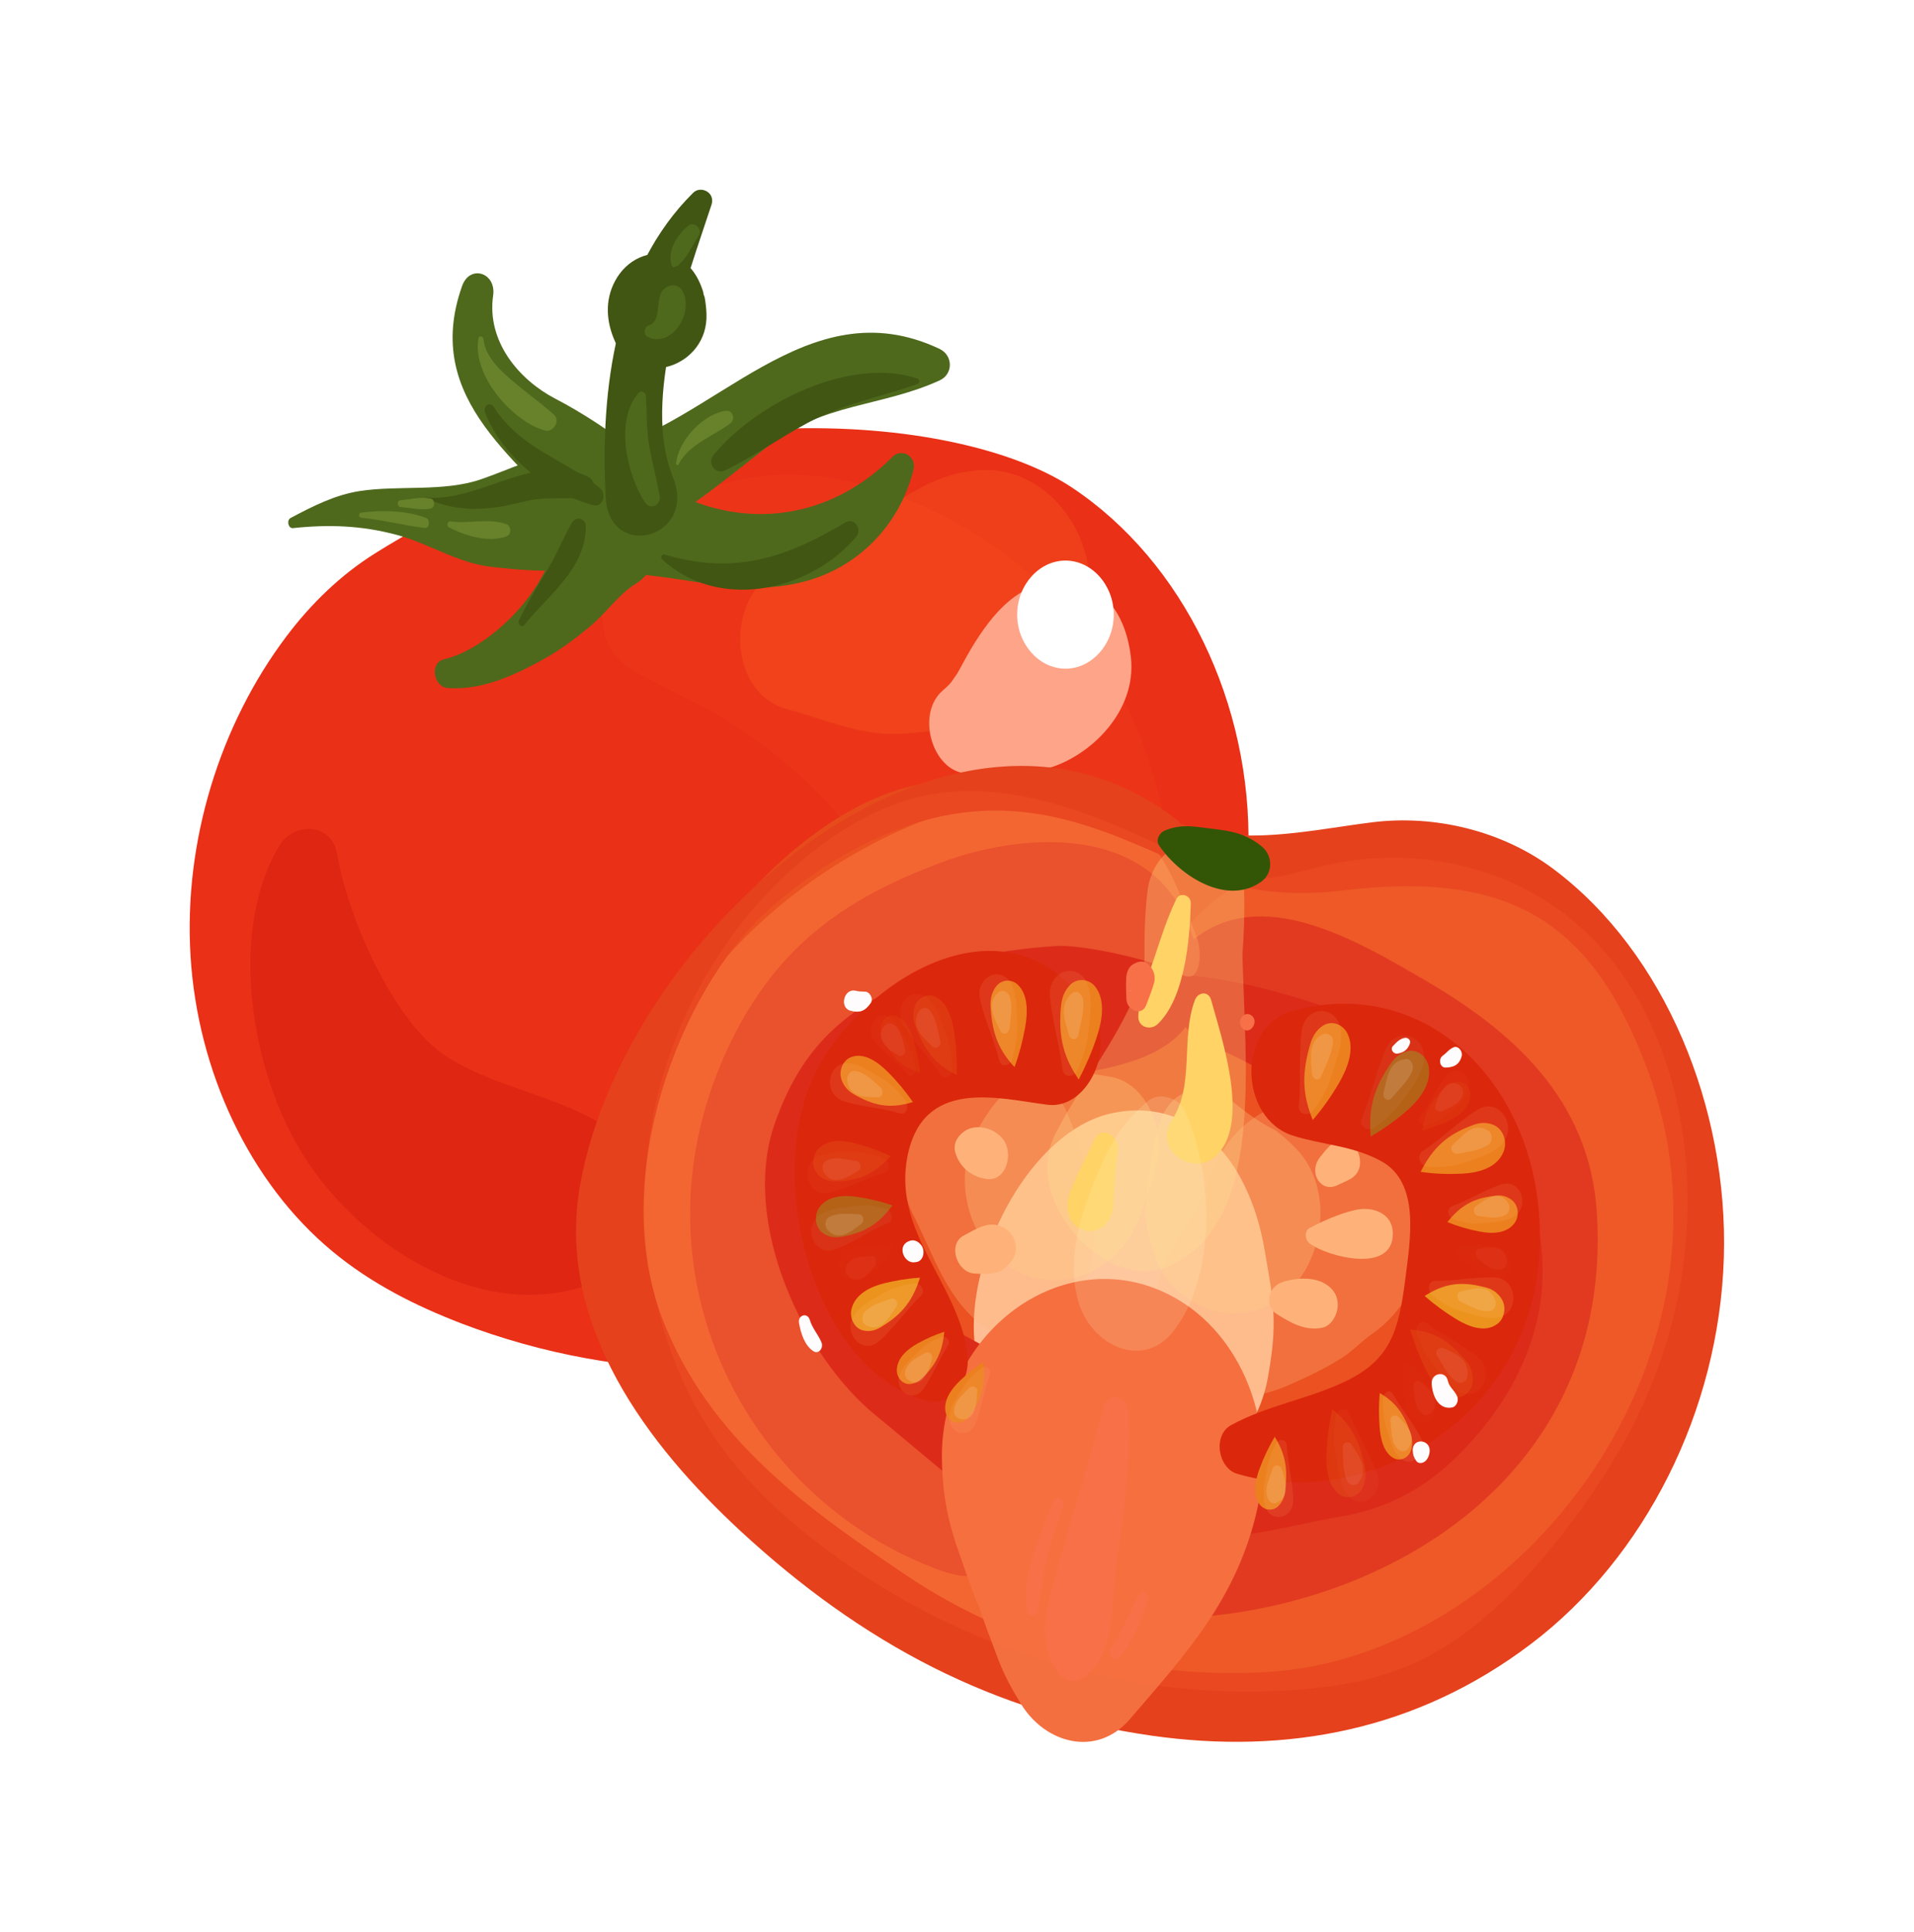 <svg width="111" height="112" viewBox="0 0 111 112" fill="none" xmlns="http://www.w3.org/2000/svg">
<g filter="url(#filter0_d)">
<path d="M21.751 26.085C19.79 27.312 18.063 28.971 16.616 30.891C12.765 35.997 10.641 42.775 11.05 49.435C11.458 56.109 14.469 62.573 19.277 66.556C21.529 68.424 24.108 69.717 26.757 70.735C36.198 74.34 46.712 74.314 56.13 70.631C58.137 69.847 60.121 68.894 61.86 67.523C65.255 64.846 67.543 60.732 69.305 56.514C70.297 54.137 71.16 51.681 71.709 49.135C72.117 47.228 72.351 45.269 72.397 43.297C72.619 34.848 68.651 26.568 62.151 22.258C55.523 17.87 37.283 16.316 21.751 26.085Z" fill="#EA3017"/>
<g opacity="0.29">
<path opacity="0.29" d="M36.292 32.589C37.097 33.203 40.166 34.574 41.87 35.605C44.484 37.212 46.456 38.844 48.521 41.143C49.595 42.344 49.968 45.596 49.712 47.059C49.082 50.546 46.748 54.646 47.063 59.348C47.355 63.644 49.934 66.752 53.866 66.962C62.957 67.458 67.426 57.402 67.998 48.626C68.5 40.934 65.606 32.941 60.355 27.9C55.897 23.617 48.498 20.404 42.582 21.893C40.399 22.441 36.735 23.617 35.697 26.15C34.833 28.292 34.273 31.048 36.292 32.589Z" fill="#FE6E27"/>
</g>
<g opacity="0.49">
<path opacity="0.49" d="M45.697 35.135C48.054 35.749 49.968 36.728 52.477 36.533C55.546 36.284 59.397 35.71 61.416 32.837C62.805 30.878 63.599 28.788 62.98 26.229C62.268 23.355 59.829 21.201 57.133 21.253C54.298 21.305 52.524 22.82 50.19 24.257C49.011 24.988 47.203 26.333 45.697 26.79C42.091 27.9 41.916 34.143 45.697 35.135Z" fill="#FE6E27"/>
</g>
<g opacity="0.49">
<path opacity="0.49" d="M16.208 43.024C13.069 48.274 14.679 56.788 17.958 61.542C21.681 66.949 28.893 70.958 34.926 68.163C38.194 66.648 38.975 62.247 35.895 59.87C32.884 57.546 29.138 57.285 25.975 55.313C22.848 53.354 20.187 47.242 19.545 43.507C19.219 41.652 17.013 41.692 16.208 43.024Z" fill="#B60807"/>
</g>
<path d="M55.768 38.805C57.413 39.17 59.071 39.001 60.693 38.57C63.202 37.891 65.956 35.253 65.582 32.079C65.302 29.676 64.018 27.756 61.673 27.704C59.152 27.652 57.589 29.493 56.305 31.635C55.978 32.184 55.686 32.771 55.359 33.32C55.756 32.68 55.243 33.45 55.173 33.542C55.021 33.738 54.834 33.894 54.659 34.051C53.166 35.357 54.006 38.426 55.768 38.805Z" fill="#FEA489"/>
<path d="M16.99 24.622C19.056 24.401 20.981 24.466 23.012 25.014C24.914 25.524 26.524 26.647 28.508 26.869C31.355 27.182 35.335 27.561 37.342 24.897C38.089 23.917 38.147 22.624 37.342 21.645C34.751 18.511 30.994 20.718 27.901 21.789C25.742 22.533 23.128 22.128 20.888 22.468C19.429 22.69 18.157 23.343 16.85 24.035C16.605 24.178 16.722 24.649 16.99 24.622Z" fill="#4E691C"/>
<path d="M26.804 10.57C24.412 17.27 30.317 20.757 33.736 24.936C36.268 28.031 40.283 22.807 36.98 20.235C35.452 19.046 33.853 17.975 32.172 17.1C30.13 16.029 28.205 13.822 28.601 11.119C28.776 9.8 27.248 9.33 26.804 10.57Z" fill="#4E691C"/>
<path d="M54.485 14.227C46.76 10.584 41.415 18.654 34.553 20.221C31.11 21.005 32.966 27.221 36.525 25.445C39.524 23.944 41.963 21.88 44.636 19.791C47.728 17.375 51.159 17.584 54.496 16.055C55.29 15.69 55.278 14.606 54.485 14.227Z" fill="#4E691C"/>
<path d="M51.766 20.483C48.813 23.448 44.904 24.493 41.065 23.356C39.022 22.756 34.506 20.327 32.756 22.795C30.842 25.485 34.168 29.351 36.187 26.634C36.21 26.595 36.245 26.556 36.268 26.517C35.697 26.778 35.125 27.052 34.553 27.313C38.824 26.895 42.488 28.881 46.794 27.679C49.735 26.856 52.139 24.519 52.968 21.267C53.189 20.457 52.291 19.961 51.766 20.483Z" fill="#4E691C"/>
<path d="M25.976 33.895C27.971 34.026 29.826 33.164 31.589 32.185C32.545 31.649 33.444 30.97 34.296 30.252C35.148 29.534 35.93 28.423 36.828 27.875C38.859 26.634 38.765 23.239 36.828 21.972C34.704 20.575 32.417 22.403 32.23 24.924C31.997 28.11 28.379 31.61 25.765 32.224C24.878 32.42 25.147 33.843 25.976 33.895Z" fill="#4E691C"/>
<path d="M40.201 5.177C35.708 9.617 34.798 16.513 35.125 22.833C35.323 26.569 40.458 25.21 39.022 21.658C37.19 17.113 39.851 10.179 41.263 5.869C41.496 5.151 40.633 4.746 40.201 5.177Z" fill="#415613"/>
<path d="M38.94 8.82C37.668 8.442 36.338 9.029 35.661 10.309C35.066 11.432 35.159 12.673 35.672 13.809C36.944 16.63 41.087 15.298 40.971 12.203C40.959 11.876 40.924 11.563 40.865 11.236C40.772 10.975 40.679 10.727 40.574 10.466C40.901 12.033 40.971 12.203 40.784 10.936C40.48 9.944 39.897 9.108 38.94 8.82Z" fill="#415613"/>
<path d="M28.134 17.936C29.184 20.587 31.915 22.637 34.401 23.29C34.961 23.434 35.218 22.65 34.774 22.284C32.732 20.626 30.188 20.025 28.636 17.596C28.414 17.256 27.982 17.544 28.134 17.936Z" fill="#415613"/>
<path d="M53.212 15.951C49.408 14.671 44.005 17.244 41.403 20.352C40.971 20.875 41.508 21.541 42.044 21.279C43.69 20.483 45.207 19.399 46.829 18.524C48.906 17.401 51.042 17.035 53.212 16.265C53.341 16.212 53.352 15.99 53.212 15.951Z" fill="#415613"/>
<path d="M38.392 26.425C41.612 29.416 46.875 28.358 49.641 25.145C50.038 24.688 49.536 23.996 49.046 24.284C45.487 26.399 42.511 27.339 38.532 26.151C38.403 26.112 38.275 26.321 38.392 26.425Z" fill="#415613"/>
<path d="M30.41 30.238C31.717 28.567 33.981 26.999 33.969 24.531C33.969 24.048 33.409 23.904 33.176 24.296C32.627 25.236 32.242 26.255 31.659 27.182C31.099 28.07 30.562 29.011 30.095 29.964C30.002 30.186 30.259 30.434 30.41 30.238Z" fill="#415613"/>
<path d="M24.715 22.898C26.093 23.499 27.248 23.604 28.718 23.421C29.348 23.342 29.955 23.172 30.574 23.042C31.682 22.794 32.733 22.964 33.841 22.846C34.343 22.794 34.693 21.958 34.133 21.658C31.157 20.117 27.796 23.133 24.727 22.846C24.692 22.833 24.692 22.885 24.715 22.898Z" fill="#415613"/>
<path d="M20.957 24.022C22.194 24.14 23.396 24.466 24.622 24.61C24.925 24.649 24.96 24.127 24.692 24.022C23.49 23.591 22.194 23.565 20.957 23.722C20.782 23.735 20.782 23.996 20.957 24.022Z" fill="#67822B"/>
<path d="M23.233 23.395C23.805 23.447 24.423 23.604 24.983 23.486C25.24 23.434 25.24 22.964 24.983 22.912C24.411 22.794 23.805 22.951 23.233 23.003C23.011 23.029 23.011 23.369 23.233 23.395Z" fill="#67822B"/>
<path d="M26.022 24.571C27.025 25.08 28.286 25.472 29.359 25.106C29.674 25.002 29.674 24.505 29.359 24.388C28.332 24.022 27.177 24.388 26.103 24.231C25.952 24.218 25.893 24.505 26.022 24.571Z" fill="#67822B"/>
<path d="M27.749 13.614C27.352 15.847 29.85 18.511 31.623 18.968C32.067 19.086 32.534 18.407 32.114 18.028C31.46 17.453 30.771 16.944 30.095 16.395C29.325 15.755 28.134 14.828 28.041 13.653C28.017 13.496 27.784 13.431 27.749 13.614Z" fill="#67822B"/>
<path d="M39.361 20.914C39.979 19.726 41.379 19.295 42.348 18.55C42.698 18.276 42.465 17.754 42.068 17.819C40.831 18.015 39.372 19.439 39.209 20.862C39.197 20.966 39.325 20.992 39.361 20.914Z" fill="#67822B"/>
<path d="M37.54 13.521C38.847 14.214 40.235 12.294 39.617 10.936C39.348 10.361 38.648 10.466 38.368 10.936C38.03 11.497 38.356 12.646 37.621 12.868C37.376 12.947 37.283 13.391 37.54 13.521Z" fill="#4E691C"/>
<path d="M37.026 16.787C35.638 18.393 36.361 21.54 37.4 23.12C37.703 23.59 38.357 23.316 38.252 22.715C38.077 21.788 37.843 20.874 37.668 19.947C37.482 18.941 37.517 17.988 37.458 16.969C37.447 16.747 37.19 16.604 37.026 16.787Z" fill="#4E691C"/>
<path d="M39.279 9.107C39.256 9.173 39.233 9.238 39.221 9.303C39.174 9.447 39.419 9.447 39.373 9.303C39.349 9.238 39.326 9.173 39.314 9.107C39.303 9.094 39.279 9.094 39.279 9.107Z" fill="#4E691C"/>
<path d="M39.127 9.487C39.734 9.212 40.143 8.233 40.516 7.671C40.761 7.306 40.294 6.848 39.968 7.057C39.373 7.475 38.649 8.52 38.952 9.382C38.976 9.447 39.057 9.526 39.127 9.487Z" fill="#4E691C"/>
<path d="M61.79 32.772C63.319 32.772 64.591 31.348 64.591 29.637C64.591 27.926 63.319 26.503 61.79 26.503C60.261 26.503 58.989 27.926 58.989 29.637C58.989 31.348 60.261 32.772 61.79 32.772Z" fill="white"/>
<path d="M67.636 42.606C62.933 40.333 57.775 38.335 52.78 39.602C50.587 40.151 48.544 41.313 46.7 42.749C41.799 46.563 38.17 52.479 37.015 59.035C35.859 65.591 37.26 72.721 40.971 77.958C42.709 80.413 44.903 82.424 47.226 84.174C55.499 90.404 65.664 93.433 75.606 92.637C77.73 92.467 79.866 92.115 81.861 91.305C85.771 89.698 88.933 86.407 91.617 82.842C93.134 80.844 94.534 78.715 95.655 76.417C96.495 74.693 97.172 72.865 97.674 70.984C99.856 62.9 98.409 53.184 92.679 47.686C88.431 43.611 82.363 42.358 76.89 43.677C75.711 43.964 74.533 44.356 73.319 44.395C71.347 44.434 69.456 43.494 67.636 42.606Z" fill="#E74B1B"/>
<path d="M64.357 58.577C59.829 59.648 56.281 66.439 56.48 71.297C56.655 75.646 59 79.473 62.851 80.661C67.169 81.993 72.595 79.068 73.529 73.87C73.914 71.741 73.996 70.292 73.622 68.15C73.541 67.667 73.459 67.171 73.401 66.674C73.494 67.497 73.599 68.32 73.692 69.142C73.424 66.661 73.167 64.676 72.035 62.469C70.413 59.335 67.554 57.82 64.357 58.577Z" fill="#FECDA4"/>
<g opacity="0.55">
<path opacity="0.55" d="M67.216 59.23C67.005 59.961 66.854 60.706 66.737 61.45C66.62 62.221 66.527 63.004 66.469 63.775C66.364 65.081 66.749 66.165 67.204 67.353C67.682 68.607 69.083 69.599 70.215 69.939C71.51 70.344 72.934 70.135 74.089 69.377C76.761 67.627 77.555 62.978 75.104 60.536C74.742 60.17 74.369 59.844 73.96 59.53C73.564 59.347 73.167 59.152 72.77 58.969C73.692 59.426 73.925 59.53 73.482 59.282C73.19 59.126 72.922 58.943 72.653 58.76C72.385 58.577 72.128 58.381 71.872 58.185C71.732 58.081 71.603 57.963 71.463 57.859C72.152 58.433 71.72 58.081 71.568 57.937C70.04 56.553 67.834 57.01 67.216 59.23Z" fill="#FFE793"/>
</g>
<g opacity="0.55">
<path opacity="0.55" d="M64.52 56.462C62.151 55.978 59.152 55.913 57.483 58.264C56.584 59.544 55.954 60.706 55.954 62.404C55.954 63.945 56.514 65.447 57.483 66.543C59.513 68.816 62.828 68.764 64.87 66.543C65.733 65.603 66.083 64.585 66.527 63.37C66.352 63.814 66.188 64.271 66.013 64.715C66.433 63.697 66.795 62.613 67.087 61.529C67.612 59.517 66.469 56.866 64.52 56.462Z" fill="#FFE793"/>
</g>
<g opacity="0.55">
<path opacity="0.55" d="M62.921 68.45C64.065 65.381 63.096 61.45 61.918 58.59C60.739 55.717 57.087 55.024 54.823 56.513C52.349 58.133 51.578 61.698 52.967 64.453C54.204 66.909 54.963 69.52 57.25 71.049C59.607 72.603 61.988 70.97 62.921 68.45Z" fill="#FECA90"/>
</g>
<g opacity="0.55">
<path opacity="0.55" d="M67.939 73.504C69.537 75.515 72.607 75.228 74.614 74.366C75.699 73.896 76.784 73.387 77.8 72.747C78.43 72.355 78.943 71.78 79.55 71.362C83.133 68.881 83.926 63.239 80.88 59.831C77.94 56.54 72.642 57.167 70.576 61.32C70.191 62.09 69.911 62.939 69.608 63.749C69.106 65.12 70.226 62.299 69.642 63.618C69.456 64.023 69.222 64.402 68.989 64.78C68.231 66.034 69.724 63.775 68.837 65.002C67.11 67.379 65.85 70.879 67.939 73.504Z" fill="#FECA90"/>
</g>
<path d="M69.62 54.294C73.483 56.148 79.528 59.008 82.06 62.952C83.95 65.904 82.421 69.809 81.01 72.46C78.629 76.913 73.938 76.299 70.052 75.372C61.673 73.387 60.541 88.197 68.546 87.818C80.449 87.269 93.554 79.525 92.609 64.35C92.201 57.624 87.533 53.693 82.655 50.846C78.746 48.574 73.016 45.1 68.978 48.678C67.473 50.023 67.846 53.445 69.62 54.294Z" fill="#D51F12"/>
<path d="M69.316 48.808C67.507 41.665 59.548 42.148 54.577 44.015C48.847 46.157 44.798 49.004 42.044 55.142C36.431 67.666 43.129 80.922 54.554 85.062C60.995 87.399 64.403 77.043 59.011 73.23C56.572 71.506 53.352 70.605 51.508 67.941C49.862 65.551 50.831 59.987 52.943 58.25C56.666 55.155 71.825 58.707 69.316 48.808Z" fill="#D51F12"/>
<path opacity="0.4" d="M69.386 48.286C68.266 45.466 67.484 42.632 64.602 41.313C61.404 39.85 58.604 39.889 55.313 40.947C48.148 43.258 41.461 48.495 37.773 55.822C33.701 63.906 35.439 72.538 40.959 79.094C45.067 83.978 54.368 92.806 60.681 89.189C62.49 88.157 62.793 85.807 61.673 84.031C60.424 82.058 59.175 82.711 57.402 81.432C55.266 79.877 52.804 77.71 50.738 76.025C46.666 72.708 42.896 64.924 44.938 59.126C46.689 54.137 49.513 52.361 53.644 50.363C55.546 49.449 59.245 48.966 61.311 48.848C62.863 48.77 67.111 49.697 68.558 50.52C69.585 51.12 69.783 49.279 69.386 48.286Z" fill="#FF8D4F"/>
<g opacity="0.4">
<path opacity="0.4" d="M68.569 50.532C71.93 50.741 76.609 52.034 81.032 54.045C84.778 55.743 88.547 61.163 89.282 65.499C90.169 70.749 87.766 75.293 84.358 78.584C82.351 80.53 80.087 81.588 77.473 81.98C76.633 82.11 73.167 82.92 72.315 82.946C70.098 82.998 67.32 82.489 65.78 84.069C62.804 87.138 65.5 94.491 70.074 94.334C83.798 93.851 99.412 84.709 99.493 67.327C99.528 59.295 95.853 52.099 90.018 47.568C84.276 43.101 73.423 41.495 68.475 48.247C68.032 48.848 68.067 49.984 68.569 50.532Z" fill="#FF8D4F"/>
</g>
<path d="M65.955 41.9C69.153 45.465 73.681 46.144 77.952 45.622C87.708 44.447 92.376 47.568 95.515 55.939C101.688 72.446 88.256 90.129 73.424 90.952C66.212 91.357 58.779 89.528 52.594 85.362C46.91 81.536 41.099 77.448 38.415 70.461C35.299 62.325 39.349 51.538 44.471 46.837C47.284 44.251 51.053 42.083 54.624 41.325C61.054 39.967 65.944 43.219 69.503 44.447C71.055 44.982 69.433 42.409 67.998 41.339C54.904 31.609 36.303 48.025 33.654 62.639C32.16 70.879 37.703 77.905 42.908 82.737C50.003 89.306 57.635 93.329 66.772 94.635C74.649 95.758 82.2 94.321 88.805 89.306C95.398 84.304 99.692 75.816 99.972 66.935C100.241 58.251 96.577 49.253 90.1 44.394C87.089 42.135 83.145 41.234 79.586 41.678C75.571 42.174 70.413 43.493 66.819 40.842C66.235 40.424 65.43 41.312 65.955 41.9Z" fill="#E5411C"/>
<path d="M65.512 93.694C68.733 89.946 71.802 86.655 72.945 81.353C74.147 75.829 71.44 70.056 66.434 68.515C60.657 66.739 54.531 71.78 54.624 78.584C54.659 81.17 55.149 82.92 56.071 85.232C55.593 83.939 55.558 83.847 55.943 84.984C56.281 85.937 56.643 86.877 57.028 87.804C56.34 86.133 58.02 90.547 57.95 90.364C58.288 91.226 58.72 91.996 59.199 92.78C60.622 95.118 63.61 95.901 65.512 93.694Z" fill="#F46F40"/>
<g opacity="0.55">
<path opacity="0.55" d="M68.382 44.604C67.005 46.524 66.83 49.279 65.897 51.526C64.636 54.555 62.676 56.88 61.217 59.714C59.175 63.658 64.193 68.947 67.74 67.432C74.497 64.546 71.451 51.852 72.152 45.74C70.284 45.74 68.406 45.74 66.538 45.74C66.644 49.528 65.885 53.093 65.22 56.789C65.091 57.481 65.033 58.199 64.928 58.891C64.858 59.361 64.765 59.831 64.648 60.302C64.24 61.386 64.823 61.281 66.387 59.988C62.944 58.656 61.474 64.768 64.893 66.074C68.242 67.354 69.841 63.553 70.355 60.563C71.206 55.705 72.28 50.716 72.152 45.74C72.047 41.574 66.982 41.835 66.538 45.74C65.943 50.964 67.227 56.449 65.78 61.568C65.43 62.117 65.78 62.026 66.854 61.281C66.62 61.151 66.398 61.02 66.165 60.876C66.13 62.3 66.352 62.417 66.819 61.229C67.846 59.505 68.639 57.951 69.363 56.031C70.705 52.44 71.673 48.287 69.678 44.787C69.409 44.343 68.732 44.121 68.382 44.604Z" fill="#FFF29A"/>
</g>
<path d="M68.219 46.132C67.706 47.19 67.344 48.326 66.971 49.449C66.609 50.559 66.096 51.695 66.014 52.884C65.967 53.576 66.726 53.759 67.122 53.393C68.698 51.917 69.001 48.522 69.06 46.38C69.071 45.897 68.429 45.701 68.219 46.132Z" fill="#FFE76D"/>
<path d="M69.293 51.996C68.464 54.229 69.293 56.893 67.974 58.93C66.831 60.706 69.176 62.208 70.46 61.072C72.572 59.218 70.857 54.242 70.238 51.983C70.087 51.434 69.468 51.513 69.293 51.996Z" fill="#FFE76D"/>
<path d="M63.458 60.092C63.003 61.098 62.455 62.077 62.058 63.122C61.719 63.997 61.941 65.055 62.863 65.329C63.75 65.603 64.508 64.846 64.567 63.879C64.625 62.809 64.672 61.79 64.824 60.732C64.94 59.87 63.867 59.191 63.458 60.092Z" fill="#FFE76D"/>
<path d="M75.956 66.1C76.959 66.858 80.775 67.889 80.775 65.538C80.775 64.272 79.503 63.945 78.617 64.154C77.695 64.363 76.808 64.755 75.956 65.199C75.617 65.382 75.687 65.904 75.956 66.1Z" fill="#FEC085"/>
<path d="M74.019 70.174C74.86 70.71 75.7 71.18 76.68 70.984C77.205 70.879 77.579 70.226 77.579 69.665C77.579 68.999 77.194 68.594 76.68 68.346C75.968 68.019 74.93 68.111 74.23 68.398C73.564 68.698 73.319 69.73 74.019 70.174Z" fill="#FEC085"/>
<path d="M77.567 62.717C77.835 62.586 78.115 62.482 78.372 62.325C79.586 61.555 78.36 59.361 77.299 60.275C76.983 60.549 76.75 60.836 76.493 61.176C75.886 62.077 76.645 63.174 77.567 62.717Z" fill="#FEC085"/>
<path d="M55.395 60.797C55.651 61.724 56.422 62.273 57.262 62.364C58.382 62.482 58.814 60.823 58.137 60.014C57.682 59.478 56.923 59.23 56.27 59.426C55.768 59.583 55.22 60.157 55.395 60.797Z" fill="#FEC085"/>
<path d="M56.479 67.837C56.981 67.876 57.728 67.928 58.16 67.615C58.638 67.275 59.058 66.727 58.883 66.048C58.72 65.382 58.125 65.003 57.518 65.003C56.969 65.003 56.409 65.369 55.931 65.617C54.904 66.126 55.511 67.772 56.479 67.837Z" fill="#FEC085"/>
<g opacity="0.41">
<path opacity="0.41" d="M67.624 43.181C63.038 40.974 58.02 39.028 53.142 40.242C51.007 40.778 49.023 41.914 47.225 43.311C42.441 47.033 38.905 52.792 37.785 59.191C36.664 65.591 38.03 72.538 41.647 77.645C43.34 80.035 45.475 81.993 47.739 83.704C55.803 89.777 65.71 92.742 75.408 91.958C77.485 91.788 79.562 91.449 81.511 90.652C85.315 89.098 88.396 85.872 91.022 82.411C92.492 80.466 93.858 78.389 94.954 76.143C95.771 74.458 96.436 72.682 96.927 70.841C99.05 62.953 97.65 53.498 92.06 48.13C87.918 44.16 82.001 42.932 76.668 44.225C75.513 44.499 74.369 44.891 73.191 44.917C71.242 44.97 69.398 44.042 67.624 43.181Z" fill="#FD6F3D"/>
</g>
<path d="M63.412 52.857C59.199 45.948 51.334 49.788 47.809 55.26C43.912 61.306 46.946 73.308 53.621 75.189C55.231 75.646 56.328 74.092 56.095 72.42C55.523 68.346 51.789 65.472 52.617 61.097C53.504 56.474 57.834 57.676 60.739 58.055C63.038 58.355 64.649 54.881 63.412 52.857Z" fill="#DB270C"/>
<path d="M74.976 59.844C76.703 60.393 78.465 60.419 80.111 61.333C82.386 62.587 81.779 65.904 81.499 68.163C81.114 71.206 80.636 72.865 77.952 74.132C75.816 75.137 73.494 75.49 71.405 76.626C70.308 77.227 70.647 79.12 71.732 79.447C79.072 81.641 88.093 76.561 89.178 67.732C90.322 58.395 83.658 50.285 74.988 52.596C71.674 53.484 71.86 58.852 74.976 59.844Z" fill="#DB270C"/>
<path d="M67.228 43.036C68.476 44.852 71.195 46.536 73.156 45.113C73.856 44.603 73.809 43.585 73.156 43.062C72.292 42.37 71.475 42.188 70.437 42.07C69.351 41.952 68.593 41.73 67.543 42.161C67.251 42.279 66.994 42.71 67.228 43.036Z" fill="#335606"/>
<path d="M76.703 53.483C77.193 53.144 77.881 53.366 78.15 53.941C78.582 54.855 78.138 55.965 77.636 56.827C77.193 57.584 76.691 58.289 76.131 58.942C75.536 57.467 75.501 56.291 75.933 54.737C76.002 54.489 76.119 53.888 76.703 53.483Z" fill="#EC801E"/>
<g opacity="0.32">
<path opacity="0.32" d="M76.155 58.394C76.621 57.767 77.007 57.114 77.24 56.331C77.473 55.547 77.8 54.751 77.777 53.902C77.707 52.23 75.676 52.178 75.478 53.823C75.314 55.247 75.454 56.683 75.326 58.107C75.268 58.655 75.898 58.734 76.155 58.394Z" fill="#FFC188"/>
</g>
<g opacity="0.36">
<path opacity="0.36" d="M76.61 56.422C76.89 55.756 77.24 55.13 77.31 54.398C77.345 54.006 76.925 53.863 76.668 53.993C75.84 54.411 76.038 55.43 76.085 56.266C76.108 56.553 76.481 56.736 76.61 56.422Z" fill="white"/>
</g>
<path d="M62.023 51.146C62.432 50.689 63.144 50.728 63.517 51.212C64.124 51.995 63.925 53.184 63.599 54.15C63.319 54.999 62.968 55.809 62.56 56.592C61.673 55.299 61.405 54.176 61.51 52.557C61.545 52.295 61.533 51.682 62.023 51.146Z" fill="#EC801E"/>
<g opacity="0.32">
<path opacity="0.32" d="M62.478 56.07C62.805 55.338 63.05 54.607 63.12 53.784C63.19 52.962 63.353 52.1 63.143 51.29C62.735 49.684 60.739 50.154 60.891 51.799C61.019 53.236 61.451 54.581 61.614 56.004C61.685 56.54 62.303 56.462 62.478 56.07Z" fill="#FFC188"/>
</g>
<g opacity="0.36">
<path opacity="0.36" d="M62.537 54.02C62.654 53.367 62.887 52.662 62.817 51.996C62.782 51.695 62.467 51.343 62.175 51.591C61.393 52.27 61.743 53.132 62 54.033C62.07 54.307 62.478 54.346 62.537 54.02Z" fill="white"/>
</g>
<path d="M57.728 51.251C58.031 50.794 58.638 50.728 59.023 51.094C59.642 51.682 59.607 52.74 59.443 53.615C59.303 54.385 59.105 55.143 58.836 55.874C57.926 54.895 57.564 53.954 57.459 52.544C57.448 52.309 57.366 51.786 57.728 51.251Z" fill="#EC801E"/>
<g opacity="0.32">
<path opacity="0.32" d="M58.696 55.417C58.895 54.738 59.023 54.072 58.988 53.353C58.953 52.635 58.988 51.864 58.72 51.199C58.183 49.879 56.514 50.572 56.841 51.969C57.121 53.184 57.646 54.281 57.95 55.482C58.066 55.952 58.591 55.782 58.696 55.417Z" fill="#FFC188"/>
</g>
<g opacity="0.36">
<path opacity="0.36" d="M58.545 53.615C58.591 53.027 58.755 52.361 58.556 51.8C58.44 51.46 58.101 51.342 57.844 51.59C57.179 52.243 57.693 53.092 58.019 53.772C58.16 54.072 58.521 53.902 58.545 53.615Z" fill="white"/>
</g>
<g opacity="0.48">
<g opacity="0.48">
<path opacity="0.48" d="M51.076 53.537C51.135 53.106 51.52 52.806 51.905 52.897C52.512 53.041 52.839 53.772 53.014 54.425C53.165 55 53.282 55.601 53.352 56.201C52.418 55.914 51.858 55.431 51.333 54.517C51.24 54.373 51.006 54.047 51.076 53.537Z" fill="#EC801E"/>
<g opacity="0.32">
<path opacity="0.32" d="M53.107 55.952C53.014 55.417 52.886 54.907 52.629 54.437C52.361 53.967 52.127 53.445 51.73 53.092C50.937 52.413 50.038 53.575 50.715 54.385C51.299 55.09 52.022 55.626 52.617 56.305C52.851 56.566 53.154 56.24 53.107 55.952Z" fill="#FFC188"/>
</g>
</g>
<g opacity="0.36">
<path opacity="0.36" d="M52.489 54.83C52.337 54.32 52.267 53.667 51.8 53.406C51.59 53.289 51.357 53.341 51.217 53.576C50.762 54.373 51.544 54.856 52.08 55.182C52.279 55.313 52.571 55.104 52.489 54.83Z" fill="white"/>
</g>
</g>
<g opacity="0.48">
<g opacity="0.48">
<path opacity="0.48" d="M84.615 56.736C85 56.749 85.315 57.154 85.269 57.585C85.21 58.277 84.592 58.708 84.02 58.982C83.518 59.217 83.005 59.4 82.48 59.544C82.631 58.473 83.005 57.807 83.763 57.115C83.891 56.997 84.16 56.71 84.615 56.736Z" fill="#EC801E"/>
<g opacity="0.32">
<path opacity="0.32" d="M82.689 59.243C83.156 59.087 83.588 58.891 83.984 58.551C84.381 58.212 84.825 57.898 85.081 57.415C85.595 56.462 84.475 55.587 83.833 56.422C83.273 57.154 82.876 58.003 82.327 58.747C82.106 59.021 82.432 59.322 82.689 59.243Z" fill="#FFC188"/>
</g>
</g>
<g opacity="0.36">
<path opacity="0.36" d="M83.658 58.421C84.125 58.186 84.638 58.042 84.837 57.454C84.895 57.271 84.802 57.01 84.638 56.919C83.833 56.475 83.495 57.389 83.249 58.068C83.144 58.355 83.46 58.512 83.658 58.421Z" fill="white"/>
</g>
</g>
<g opacity="0.26">
<g opacity="0.26">
<path opacity="0.26" d="M87.509 67.028C87.695 67.406 87.555 67.916 87.205 68.098C86.645 68.399 85.992 68.046 85.49 67.641C85.046 67.289 84.638 66.897 84.265 66.466C85.163 66.061 85.863 66.061 86.785 66.427C86.937 66.479 87.287 66.584 87.509 67.028Z" fill="#EC801E"/>
<g opacity="0.32">
<path opacity="0.32" d="M84.592 66.478C84.954 66.844 85.339 67.158 85.794 67.353C86.261 67.549 86.727 67.824 87.229 67.811C88.233 67.811 88.314 66.283 87.334 66.1C86.482 65.943 85.63 66.008 84.779 65.865C84.452 65.826 84.394 66.283 84.592 66.478Z" fill="#FFC188"/>
</g>
</g>
<g opacity="0.36">
<path opacity="0.36" d="M85.712 66.975C86.143 67.301 86.517 67.719 87.065 67.602C87.24 67.563 87.392 67.341 87.38 67.145C87.299 66.139 86.447 66.283 85.782 66.413C85.525 66.453 85.537 66.844 85.712 66.975Z" fill="white"/>
</g>
</g>
<g opacity="0.26">
<g opacity="0.26">
<path opacity="0.26" d="M49.092 68.098C48.73 67.954 48.544 67.458 48.707 67.053C48.964 66.426 49.664 66.217 50.282 66.165C50.819 66.113 51.368 66.126 51.905 66.178C51.461 67.145 50.913 67.641 50.002 68.033C49.862 68.098 49.524 68.268 49.092 68.098Z" fill="#EC801E"/>
<g opacity="0.32">
<path opacity="0.32" d="M51.636 66.387C51.146 66.374 50.679 66.413 50.213 66.596C49.746 66.779 49.232 66.922 48.847 67.288C48.089 68.019 48.906 69.247 49.758 68.672C50.493 68.176 51.111 67.51 51.835 67.001C52.127 66.792 51.905 66.4 51.636 66.387Z" fill="#FFC188"/>
</g>
</g>
<g opacity="0.36">
<path opacity="0.36" d="M50.551 66.831C50.084 66.883 49.477 66.818 49.163 67.275C49.022 67.471 48.987 67.745 49.163 67.941C49.769 68.62 50.353 67.889 50.749 67.366C50.878 67.171 50.808 66.792 50.551 66.831Z" fill="white"/>
</g>
</g>
<g opacity="0.26">
<g opacity="0.26">
<path opacity="0.26" d="M83.168 75.946C83.052 76.364 82.62 76.586 82.258 76.416C81.686 76.168 81.465 75.384 81.395 74.692C81.325 74.091 81.301 73.491 81.336 72.877C82.223 73.334 82.69 73.922 83.075 74.914C83.133 75.097 83.309 75.463 83.168 75.946Z" fill="#EC801E"/>
<g opacity="0.32">
<path opacity="0.32" d="M81.534 73.191C81.546 73.74 81.593 74.262 81.779 74.771C81.966 75.294 82.106 75.855 82.456 76.26C83.145 77.07 84.195 76.103 83.658 75.176C83.18 74.366 82.561 73.713 82.071 72.93C81.873 72.616 81.523 72.891 81.534 73.191Z" fill="#FFC188"/>
</g>
</g>
<g opacity="0.36">
<path opacity="0.36" d="M81.978 74.458C82.059 75.032 82.036 75.607 82.491 75.986C82.643 76.103 82.888 76.051 83.005 75.907C83.588 75.189 82.946 74.588 82.433 74.157C82.211 73.962 81.931 74.131 81.978 74.458Z" fill="white"/>
</g>
</g>
<g opacity="0.58">
<g opacity="0.58">
<path opacity="0.58" d="M53.026 52.427C53.166 51.891 53.726 51.578 54.192 51.774C54.951 52.087 55.243 53.093 55.359 53.981C55.464 54.764 55.499 55.548 55.488 56.331C54.333 55.77 53.702 55.025 53.177 53.733C53.096 53.537 52.862 53.066 53.026 52.427Z" fill="#EC801E"/>
<g opacity="0.32">
<path opacity="0.32" d="M55.219 55.965C55.196 55.247 55.114 54.581 54.858 53.928C54.601 53.262 54.403 52.531 53.936 52.008C53.026 50.976 51.672 52.269 52.407 53.445C53.037 54.476 53.877 55.312 54.531 56.318C54.788 56.71 55.231 56.357 55.219 55.965Z" fill="#FFC188"/>
</g>
</g>
<g opacity="0.36">
<path opacity="0.36" d="M54.531 54.372C54.379 53.745 54.321 53.079 53.924 52.582C53.749 52.347 53.387 52.426 53.259 52.674C52.815 53.562 53.515 54.136 54.064 54.672C54.262 54.868 54.601 54.685 54.531 54.372Z" fill="white"/>
</g>
</g>
<path d="M48.813 56.631C48.614 56.109 48.871 55.482 49.349 55.299C50.108 54.999 50.913 55.573 51.508 56.174C52.033 56.696 52.512 57.284 52.944 57.898C51.73 58.277 50.82 58.159 49.688 57.545C49.489 57.428 49.046 57.245 48.813 56.631Z" fill="#EC801E"/>
<g opacity="0.32">
<path opacity="0.32" d="M52.512 57.806C52.092 57.271 51.637 56.814 51.077 56.487C50.505 56.161 49.933 55.73 49.279 55.651C47.984 55.495 47.681 57.454 48.918 57.846C49.991 58.185 51.112 58.237 52.185 58.551C52.605 58.681 52.745 58.094 52.512 57.806Z" fill="#FFC188"/>
</g>
<g opacity="0.36">
<path opacity="0.36" d="M51.053 57.036C50.621 56.684 50.201 56.214 49.664 56.109C49.338 56.044 49.081 56.318 49.139 56.697C49.303 57.676 50.224 57.598 50.913 57.624C51.205 57.637 51.263 57.206 51.053 57.036Z" fill="white"/>
</g>
<g opacity="0.58">
<g opacity="0.58">
<path opacity="0.58" d="M47.494 62.156C47.097 61.816 47.051 61.124 47.378 60.706C47.914 60.027 48.86 60.093 49.642 60.302C50.33 60.484 50.995 60.719 51.649 61.033C50.75 62.038 49.91 62.417 48.65 62.496C48.44 62.496 47.973 62.574 47.494 62.156Z" fill="#EC801E"/>
<g opacity="0.32">
<path opacity="0.32" d="M51.24 61.163C50.633 60.928 50.05 60.772 49.408 60.798C48.766 60.824 48.078 60.759 47.482 61.046C46.292 61.62 46.876 63.488 48.124 63.161C49.209 62.874 50.213 62.313 51.287 61.999C51.707 61.895 51.567 61.294 51.24 61.163Z" fill="#FFC188"/>
</g>
</g>
<g opacity="0.36">
<path opacity="0.36" d="M49.629 61.307C49.104 61.242 48.521 61.046 48.007 61.255C47.692 61.386 47.61 61.764 47.82 62.052C48.392 62.796 49.162 62.234 49.769 61.895C50.038 61.725 49.874 61.333 49.629 61.307Z" fill="white"/>
</g>
</g>
<path d="M47.727 65.499C47.295 65.198 47.19 64.519 47.482 64.062C47.949 63.331 48.894 63.279 49.699 63.396C50.399 63.501 51.088 63.657 51.753 63.892C50.948 64.989 50.143 65.459 48.894 65.695C48.696 65.721 48.229 65.851 47.727 65.499Z" fill="#B56217"/>
<g opacity="0.32">
<path opacity="0.32" d="M51.368 64.088C50.75 63.918 50.143 63.84 49.513 63.931C48.871 64.023 48.194 64.049 47.61 64.401C46.478 65.107 47.225 66.909 48.439 66.439C49.501 66.034 50.446 65.355 51.485 64.924C51.893 64.754 51.695 64.179 51.368 64.088Z" fill="#C8976B"/>
</g>
<g opacity="0.36">
<path opacity="0.36" d="M49.793 64.401C49.209 64.388 48.614 64.284 48.077 64.571C47.832 64.702 47.809 65.12 47.995 65.315C48.649 66.021 49.326 65.42 49.933 64.976C50.166 64.819 50.084 64.401 49.793 64.401Z" fill="white"/>
</g>
<path d="M50.05 71.141C49.56 71.023 49.245 70.423 49.385 69.887C49.607 69.025 50.482 68.607 51.264 68.411C51.952 68.242 52.653 68.124 53.353 68.085C52.933 69.417 52.326 70.174 51.217 70.867C51.03 70.984 50.634 71.272 50.05 71.141Z" fill="#EC931E"/>
<g opacity="0.32">
<path opacity="0.32" d="M53.037 68.412C52.407 68.49 51.811 68.647 51.24 68.973C50.668 69.313 50.038 69.587 49.606 70.148C48.754 71.245 50.014 72.656 51.006 71.742C51.881 70.958 52.558 69.953 53.398 69.143C53.725 68.842 53.375 68.372 53.037 68.412Z" fill="#FFCC88"/>
</g>
<g opacity="0.36">
<path opacity="0.36" d="M51.683 69.299C51.147 69.508 50.54 69.626 50.131 70.096C49.956 70.291 49.956 70.709 50.213 70.84C51.088 71.284 51.52 70.448 51.987 69.756C52.139 69.547 51.893 69.221 51.683 69.299Z" fill="white"/>
</g>
<path d="M52.734 74.249C52.337 74.262 51.998 73.87 52.01 73.426C52.033 72.721 52.64 72.224 53.212 71.898C53.714 71.624 54.227 71.388 54.764 71.219C54.659 72.329 54.321 73.047 53.586 73.805C53.457 73.922 53.2 74.236 52.734 74.249Z" fill="#EC801E"/>
<g opacity="0.32">
<path opacity="0.32" d="M54.578 71.532C54.099 71.728 53.667 71.963 53.294 72.341C52.909 72.72 52.465 73.06 52.22 73.582C51.742 74.601 52.944 75.423 53.562 74.522C54.099 73.739 54.461 72.825 54.974 72.028C55.184 71.715 54.834 71.427 54.578 71.532Z" fill="#FFC188"/>
</g>
<g opacity="0.36">
<path opacity="0.36" d="M53.655 72.446C53.2 72.72 52.687 72.903 52.5 73.504C52.418 73.765 52.593 74 52.792 74.091C53.574 74.444 53.865 73.425 54.052 72.811C54.145 72.524 53.854 72.328 53.655 72.446Z" fill="white"/>
</g>
<path d="M55.721 76.468C55.336 76.586 54.928 76.299 54.835 75.868C54.706 75.175 55.185 74.522 55.663 74.065C56.083 73.66 56.538 73.295 57.017 72.981C57.169 74.091 56.993 74.875 56.445 75.815C56.352 75.946 56.165 76.325 55.721 76.468Z" fill="#EC801E"/>
<g opacity="0.32">
<path opacity="0.32" d="M56.912 73.334C56.492 73.648 56.13 74.001 55.838 74.471C55.547 74.941 55.197 75.398 55.08 75.972C54.846 77.096 56.188 77.553 56.585 76.508C56.935 75.594 57.075 74.614 57.402 73.7C57.53 73.334 57.134 73.152 56.912 73.334Z" fill="#FFC188"/>
</g>
<g opacity="0.36">
<path opacity="0.36" d="M56.212 74.47C55.827 74.875 55.371 75.188 55.325 75.815C55.301 76.089 55.535 76.259 55.745 76.285C56.585 76.403 56.632 75.332 56.678 74.679C56.702 74.405 56.375 74.3 56.212 74.47Z" fill="white"/>
</g>
<path d="M81.627 54.947C82.188 54.804 82.771 55.261 82.865 55.901C83.004 56.919 82.269 57.821 81.534 58.447C80.892 58.996 80.216 59.479 79.492 59.897C79.352 58.278 79.667 57.167 80.531 55.849C80.671 55.64 80.962 55.117 81.627 54.947Z" fill="#B56217"/>
<g opacity="0.32">
<path opacity="0.32" d="M79.679 59.388C80.309 58.97 80.857 58.486 81.312 57.833C81.767 57.18 82.304 56.541 82.526 55.731C82.946 54.138 81.032 53.341 80.379 54.817C79.807 56.11 79.527 57.507 78.99 58.8C78.768 59.322 79.34 59.623 79.679 59.388Z" fill="#C8976B"/>
</g>
<g opacity="0.36">
<path opacity="0.36" d="M80.694 57.677C81.114 57.181 81.627 56.736 81.896 56.123C82.024 55.822 81.873 55.378 81.534 55.404C80.554 55.496 80.449 56.475 80.239 57.363C80.157 57.677 80.507 57.912 80.694 57.677Z" fill="white"/>
</g>
<path d="M86.657 59.245C87.194 59.493 87.439 60.237 87.182 60.812C86.785 61.739 85.723 62 84.801 62.052C83.996 62.092 83.191 62.065 82.386 61.948C83.098 60.537 83.926 59.806 85.291 59.284C85.525 59.205 86.015 58.957 86.657 59.245Z" fill="#EC801E"/>
<g opacity="0.32">
<path opacity="0.32" d="M82.794 61.647C83.529 61.699 84.218 61.66 84.918 61.412C85.63 61.164 86.388 60.981 86.984 60.459C88.151 59.414 86.972 57.546 85.688 58.343C84.568 59.035 83.623 60.014 82.514 60.733C82.082 61.02 82.397 61.621 82.794 61.647Z" fill="#FFC188"/>
</g>
<g opacity="0.36">
<path opacity="0.36" d="M84.521 60.903C85.128 60.772 85.77 60.72 86.307 60.38C86.575 60.198 86.587 59.74 86.307 59.558C85.466 59.022 84.86 59.806 84.253 60.38C84.031 60.589 84.276 60.955 84.521 60.903Z" fill="white"/>
</g>
<path d="M87.673 63.579C88.058 63.866 88.128 64.493 87.848 64.898C87.393 65.538 86.529 65.551 85.806 65.407C85.175 65.29 84.545 65.107 83.939 64.859C84.709 63.892 85.456 63.487 86.611 63.344C86.797 63.318 87.218 63.226 87.673 63.579Z" fill="#EC801E"/>
<g opacity="0.32">
<path opacity="0.32" d="M84.3 64.702C84.86 64.885 85.409 64.99 85.992 64.924C86.576 64.859 87.206 64.872 87.743 64.572C88.805 63.984 88.186 62.299 87.054 62.678C86.074 63.004 85.187 63.579 84.218 63.932C83.845 64.075 83.997 64.611 84.3 64.702Z" fill="#FFC188"/>
</g>
<g opacity="0.36">
<path opacity="0.36" d="M85.747 64.506C86.284 64.558 86.844 64.715 87.334 64.428C87.591 64.271 87.591 63.905 87.415 63.683C86.867 62.965 86.155 63.539 85.595 63.931C85.362 64.101 85.478 64.48 85.747 64.506Z" fill="white"/>
</g>
<path d="M87.066 69.287C87.381 69.757 87.265 70.462 86.821 70.775C86.121 71.285 85.187 70.932 84.452 70.488C83.81 70.096 83.204 69.652 82.62 69.143C83.764 68.412 84.709 68.294 85.993 68.607C86.203 68.66 86.693 68.725 87.066 69.287Z" fill="#EC931E"/>
<g opacity="0.32">
<path opacity="0.32" d="M83.076 69.13C83.624 69.548 84.173 69.888 84.826 70.057C85.48 70.227 86.145 70.501 86.822 70.397C88.164 70.201 88.035 68.138 86.705 68.072C85.538 68.02 84.406 68.281 83.251 68.268C82.784 68.255 82.772 68.895 83.076 69.13Z" fill="#FFCC88"/>
</g>
<g opacity="0.36">
<path opacity="0.36" d="M84.721 69.483C85.246 69.705 85.759 70.058 86.331 70.031C86.669 70.018 86.844 69.653 86.693 69.313C86.296 68.399 85.421 68.739 84.709 68.882C84.429 68.934 84.499 69.378 84.721 69.483Z" fill="white"/>
</g>
<g opacity="0.58">
<g opacity="0.58">
<path opacity="0.58" d="M85.42 73.936C85.455 74.523 85 75.033 84.475 75.033C83.635 75.02 83.04 74.158 82.643 73.335C82.304 72.617 82.013 71.859 81.779 71.089C83.086 71.193 83.938 71.663 84.86 72.721C85.012 72.878 85.385 73.244 85.42 73.936Z" fill="#EC801E"/>
<g opacity="0.32">
<path opacity="0.32" d="M82.164 71.324C82.409 72.016 82.701 72.63 83.156 73.179C83.611 73.727 84.043 74.367 84.65 74.694C85.864 75.347 86.785 73.558 85.7 72.683C84.755 71.925 83.681 71.429 82.724 70.697C82.363 70.436 82.036 70.959 82.164 71.324Z" fill="#FFC188"/>
</g>
</g>
<g opacity="0.36">
<path opacity="0.36" d="M83.343 72.604C83.681 73.139 83.961 73.779 84.475 74.119C84.685 74.262 85.058 74.145 85.093 73.831C85.221 72.773 84.451 72.525 83.728 72.173C83.494 72.068 83.168 72.316 83.343 72.604Z" fill="white"/>
</g>
</g>
<g opacity="0.58">
<g opacity="0.58">
<path opacity="0.58" d="M79.014 80.28C78.769 80.789 78.139 80.972 77.695 80.659C76.983 80.162 76.878 79.065 76.937 78.125C76.983 77.315 77.088 76.506 77.263 75.709C78.325 76.571 78.827 77.472 79.107 78.909C79.165 79.131 79.305 79.666 79.014 80.28Z" fill="#EC801E"/>
<g opacity="0.32">
<path opacity="0.32" d="M77.473 76.142C77.356 76.874 77.321 77.579 77.45 78.31C77.578 79.041 77.648 79.838 78.01 80.478C78.733 81.758 80.355 80.765 79.842 79.381C79.398 78.18 78.71 77.122 78.243 75.946C78.056 75.489 77.531 75.75 77.473 76.142Z" fill="#FFC188"/>
</g>
</g>
<g opacity="0.36">
<path opacity="0.36" d="M77.87 77.918C77.905 78.585 77.847 79.277 78.127 79.877C78.244 80.126 78.617 80.204 78.792 79.969C79.387 79.146 78.839 78.467 78.384 77.762C78.244 77.54 77.859 77.592 77.87 77.918Z" fill="white"/>
</g>
</g>
<path d="M74.135 81.327C73.82 81.641 73.307 81.588 73.039 81.21C72.618 80.609 72.817 79.747 73.085 79.055C73.319 78.441 73.599 77.866 73.925 77.305C74.532 78.284 74.684 79.133 74.544 80.308C74.532 80.504 74.509 80.948 74.135 81.327Z" fill="#EC801E"/>
<g opacity="0.32">
<path opacity="0.32" d="M73.983 77.709C73.715 78.232 73.517 78.754 73.435 79.355C73.353 79.956 73.202 80.582 73.33 81.183C73.563 82.372 75.045 82.124 74.999 80.909C74.952 79.851 74.695 78.846 74.625 77.801C74.579 77.383 74.123 77.422 73.983 77.709Z" fill="#FFC188"/>
</g>
<g opacity="0.36">
<path opacity="0.36" d="M73.797 79.185C73.634 79.708 73.331 80.256 73.494 80.818C73.564 81.04 73.797 81.249 74.019 81.144C74.836 80.765 74.579 79.93 74.334 79.185C74.229 78.885 73.891 78.885 73.797 79.185Z" fill="white"/>
</g>
<path d="M81.826 78.102C81.686 78.533 81.219 78.742 80.846 78.559C80.25 78.258 80.052 77.423 80.005 76.691C79.959 76.051 79.959 75.411 80.017 74.772C80.927 75.307 81.406 75.947 81.779 77.031C81.826 77.188 81.989 77.592 81.826 78.102Z" fill="#EC801E"/>
<g opacity="0.32">
<path opacity="0.32" d="M80.204 75.084C80.192 75.672 80.228 76.22 80.403 76.769C80.578 77.33 80.706 77.931 81.056 78.388C81.745 79.289 82.912 78.323 82.375 77.304C81.908 76.429 81.266 75.698 80.788 74.836C80.601 74.496 80.216 74.771 80.204 75.084Z" fill="#FFC188"/>
</g>
<g opacity="0.36">
<path opacity="0.36" d="M80.635 76.377C80.705 76.925 80.659 77.605 81.055 78.01C81.219 78.179 81.499 78.205 81.65 78.01C82.222 77.278 81.604 76.651 81.102 76.155C80.95 75.998 80.6 76.077 80.635 76.377Z" fill="white"/>
</g>
<path d="M63.96 75.633C63.295 78.467 62.338 81.21 61.591 84.005C60.984 86.29 59.818 89.15 61.486 91.083C61.953 91.631 62.618 91.501 63.097 91.083C64.812 89.594 64.45 86.238 64.824 84.005C65.279 81.275 65.571 78.637 65.442 75.855C65.396 74.928 64.182 74.68 63.96 75.633Z" fill="#F87048"/>
<path d="M61.101 81.013C60.354 82.946 59.245 85.219 59.537 87.386C59.584 87.752 60.097 87.726 60.179 87.386C60.389 86.433 60.471 85.454 60.692 84.5C60.949 83.403 61.322 82.346 61.684 81.288C61.801 80.909 61.241 80.635 61.101 81.013Z" fill="#F87048"/>
<path d="M65.979 86.498C65.547 87.582 64.999 88.627 64.403 89.606C64.194 89.972 64.684 90.403 64.94 90.077C65.722 89.11 66.201 88.013 66.574 86.786C66.703 86.394 66.131 86.12 65.979 86.498Z" fill="#F87048"/>
<path d="M66.469 52.283C66.632 51.852 66.807 51.421 66.936 50.964C67.017 50.65 66.924 50.285 66.726 50.063C66.691 50.023 66.667 49.997 66.632 49.958C66.411 49.71 66.119 49.71 65.85 49.841C65.804 49.867 65.757 49.88 65.722 49.906C65.454 50.05 65.325 50.402 65.314 50.716C65.29 51.12 65.314 51.525 65.325 51.93C65.337 52.557 66.212 52.962 66.469 52.283Z" fill="#F87048"/>
<path d="M72.549 52.857C72.14 52.596 71.685 53.209 72.035 53.601C72.467 54.097 73.085 53.209 72.549 52.857Z" fill="#F87048"/>
<path d="M83.028 74.196C83.052 74.954 83.449 75.763 84.219 75.607C84.441 75.567 84.604 75.241 84.522 75.006C84.382 74.627 84.044 74.444 83.962 74.053C83.845 73.465 83.017 73.596 83.028 74.196Z" fill="#FEFCFD"/>
<path d="M81.931 78.102C81.943 78.363 81.989 78.493 82.129 78.702C82.258 78.898 82.538 78.846 82.678 78.702C82.806 78.572 82.865 78.441 82.9 78.245C83.04 77.436 81.908 77.331 81.931 78.102Z" fill="#FEFCFD"/>
<path d="M83.833 55.901C84.288 55.888 84.626 55.757 84.766 55.248C84.848 54.96 84.568 54.608 84.3 54.725C84.02 54.843 83.915 55.039 83.67 55.209C83.401 55.404 83.495 55.901 83.833 55.901Z" fill="#FEFCFD"/>
<path d="M52.675 65.983C52.663 65.983 52.651 65.996 52.64 65.996C52.01 66.322 52.476 67.315 53.083 67.184C53.118 67.184 53.142 67.171 53.177 67.171C53.585 67.08 53.667 66.479 53.41 66.178C53.212 65.943 52.955 65.839 52.675 65.983Z" fill="#FEFCFD"/>
<path d="M46.338 70.709C46.443 71.31 46.665 72.015 47.167 72.342C47.482 72.551 47.785 72.146 47.633 71.82C47.435 71.349 47.108 71.023 46.957 70.513C46.817 70.082 46.257 70.252 46.338 70.709Z" fill="#FEFCFD"/>
<path d="M49.337 52.609C49.862 52.739 50.166 52.635 50.493 52.165C50.679 51.891 50.423 51.486 50.154 51.499C49.991 51.499 49.781 51.486 49.629 51.447C48.941 51.277 48.649 52.439 49.337 52.609Z" fill="#FEFCFD"/>
<path d="M65.57 51.46C65.594 51.46 65.594 51.434 65.57 51.434C65.559 51.434 65.559 51.46 65.57 51.46Z" fill="#FEFCFD"/>
<path d="M81.044 55.09C81.406 55.025 81.627 54.881 81.767 54.502C81.838 54.294 81.627 54.15 81.476 54.176C81.184 54.228 81.009 54.411 80.799 54.633C80.589 54.829 80.811 55.129 81.044 55.09Z" fill="#FEFCFD"/>
<g opacity="0.41">
<path opacity="0.41" d="M66.586 57.833C65.01 59.152 64.31 60.432 63.493 62.417C62.594 64.611 61.824 67.236 62.583 69.613C63.353 72.016 66.27 73.426 68.021 71.219C70.577 67.993 70.367 62.169 68.756 58.473C68.406 57.663 67.239 57.285 66.586 57.833Z" fill="#FFF5CC"/>
</g>
</g>
<defs>
<filter id="filter0_d" x="0" y="0" width="110.986" height="112" filterUnits="userSpaceOnUse" color-interpolation-filters="sRGB">
<feFlood flood-opacity="0" result="BackgroundImageFix"/>
<feColorMatrix in="SourceAlpha" type="matrix" values="0 0 0 0 0 0 0 0 0 0 0 0 0 0 0 0 0 0 127 0" result="hardAlpha"/>
<feOffset dy="6"/>
<feGaussianBlur stdDeviation="5.5"/>
<feColorMatrix type="matrix" values="0 0 0 0 0.918 0 0 0 0 0.188 0 0 0 0 0.09 0 0 0 0.31 0"/>
<feBlend mode="normal" in2="BackgroundImageFix" result="effect1_dropShadow"/>
<feBlend mode="normal" in="SourceGraphic" in2="effect1_dropShadow" result="shape"/>
</filter>
</defs>
</svg>
